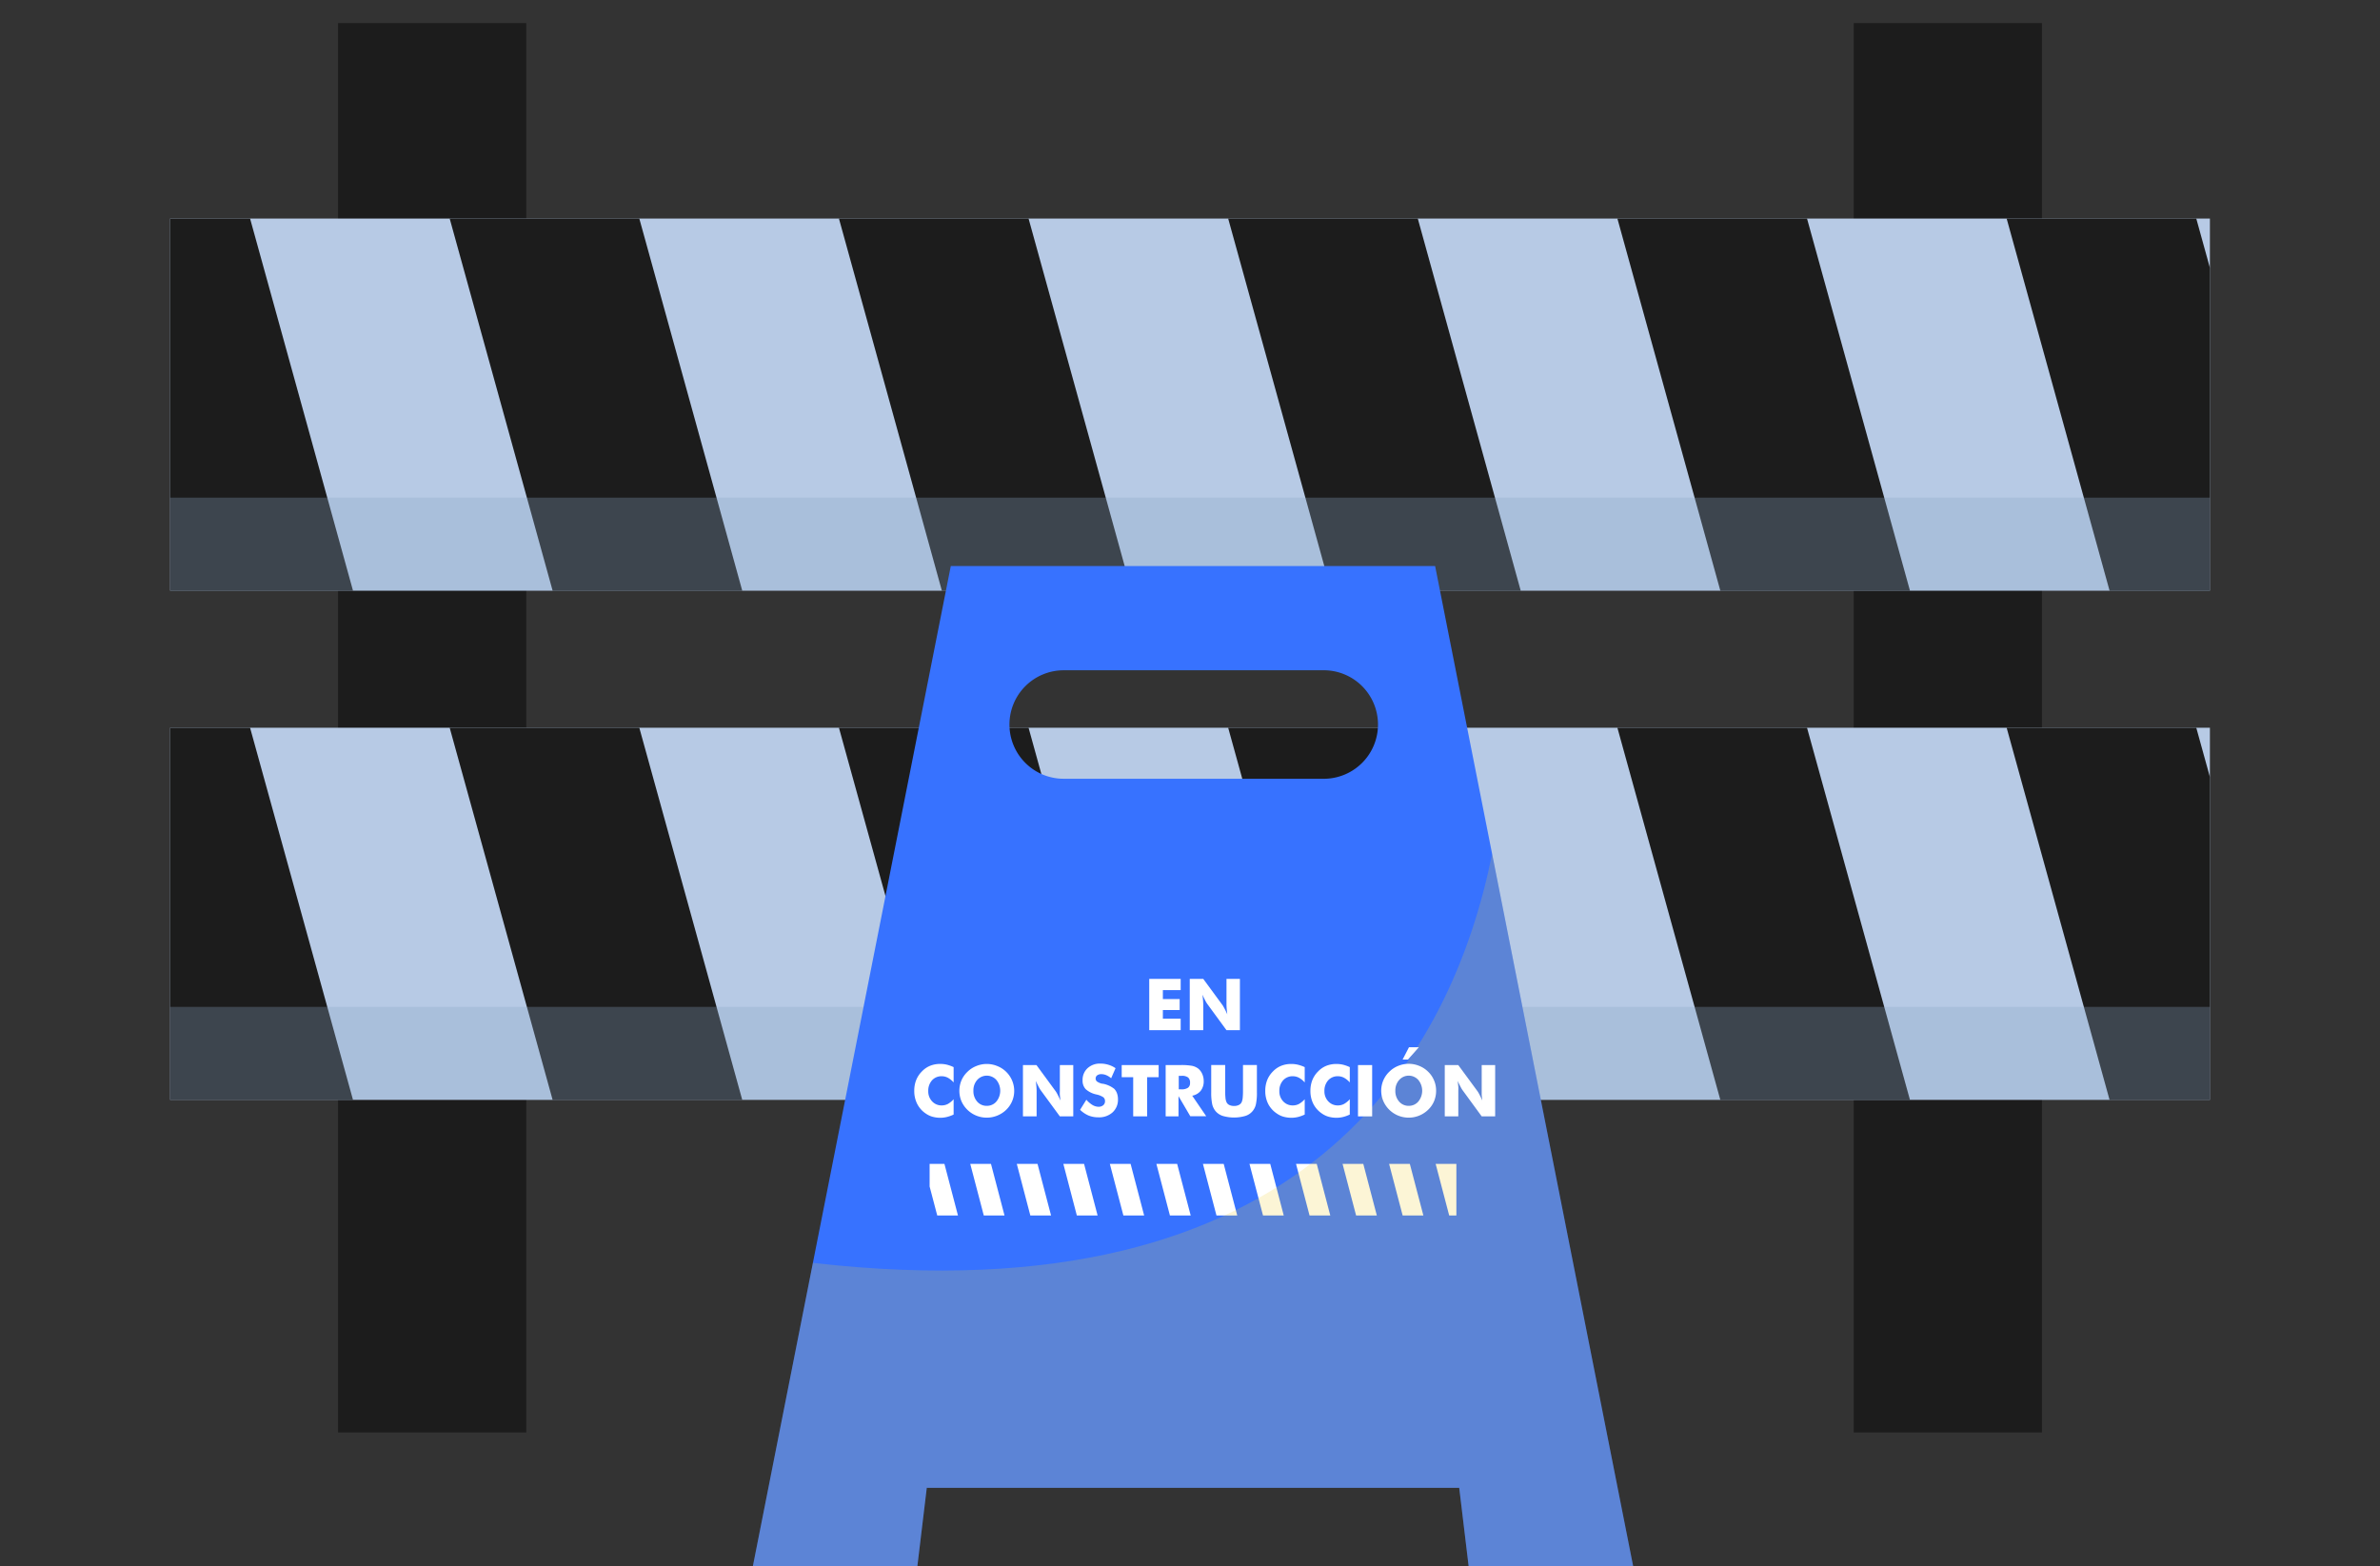 <svg xmlns="http://www.w3.org/2000/svg" xmlns:xlink="http://www.w3.org/1999/xlink" viewBox="0 0 579.86 381.64"><rect x="0" y="0" width="579.86" height="381.64" fill="#333333" stroke="none"/><defs><style>.cls-1{fill:none;}.cls-2{isolation:isolate;}.cls-3{fill:#1c1c1c;}.cls-4{fill:#b7cae5;}.cls-5{clip-path:url(#clip-path);}.cls-6{opacity:0.3;}.cls-11,.cls-6{mix-blend-mode:multiply;}.cls-7{fill:#8aa3c1;}.cls-8{clip-path:url(#clip-path-2);}.cls-9{fill:#3772ff;}.cls-10{fill:#fff;}.cls-11{opacity:0.2;}.cls-12{fill:#f0cd32;}</style><clipPath id="clip-path"><rect class="cls-1" x="41.44" y="53.25" width="496.98" height="90.66"/></clipPath><clipPath id="clip-path-2"><rect class="cls-1" x="41.44" y="177.31" width="496.98" height="90.66"/></clipPath></defs><title>Recurso 1</title><g class="cls-2"><g id="Capa_2" data-name="Capa 2"><g id="Capa_1-2" data-name="Capa 1"><rect class="cls-3" x="82.36" y="5.63" width="45.87" height="343.37"/><rect class="cls-3" x="451.63" y="5.63" width="45.87" height="343.37"/><rect class="cls-4" x="41.44" y="53.25" width="496.98" height="90.66"/><g class="cls-5"><polygon class="cls-3" points="485.03 215.09 438.83 215.09 379.33 0 425.53 0 485.03 215.09"/><polygon class="cls-3" points="105.69 215.09 59.49 215.09 0 0 46.2 0 105.69 215.09"/><polygon class="cls-3" points="200.53 215.09 154.33 215.09 94.83 0 141.03 0 200.53 215.09"/><polygon class="cls-3" points="295.36 215.09 249.16 215.09 189.67 0 235.87 0 295.36 215.09"/><polygon class="cls-3" points="390.19 215.09 344 215.09 284.5 0 330.7 0 390.19 215.09"/><polygon class="cls-3" points="579.86 215.09 533.66 215.09 474.17 0 520.37 0 579.86 215.09"/></g><g class="cls-6"><rect class="cls-7" x="41.44" y="121.25" width="496.98" height="22.65"/></g><rect class="cls-4" x="41.44" y="177.31" width="496.98" height="90.66"/><g class="cls-8"><polygon class="cls-3" points="485.03 339.16 438.83 339.16 379.33 124.06 425.53 124.06 485.03 339.16"/><polygon class="cls-3" points="105.69 339.16 59.49 339.16 0 124.06 46.2 124.06 105.69 339.16"/><polygon class="cls-3" points="200.53 339.16 154.33 339.16 94.83 124.06 141.03 124.06 200.53 339.16"/><polygon class="cls-3" points="295.36 339.16 249.16 339.16 189.67 124.06 235.87 124.06 295.36 339.16"/><polygon class="cls-3" points="390.19 339.16 344 339.16 284.5 124.06 330.7 124.06 390.19 339.16"/><polygon class="cls-3" points="579.86 339.16 533.66 339.16 474.17 124.06 520.37 124.06 579.86 339.16"/></g><g class="cls-6"><rect class="cls-7" x="41.44" y="245.32" width="496.98" height="22.65"/></g><path class="cls-9" d="M183.42,381.64H223.5l2.3-19.15H355.52l2.3,19.15h40.09L349.65,137.91h-118Zm62.52-205.11a13.22,13.22,0,0,1,13.21-13.22h63a13.22,13.22,0,1,1,0,26.43h-63A13.21,13.21,0,0,1,245.94,176.53Z"/><polygon class="cls-10" points="230.1 283.57 226.49 283.57 226.49 289.08 228.35 296.15 233.4 296.15 230.1 283.57"/><polygon class="cls-10" points="244.74 296.15 239.69 296.15 236.39 283.57 241.44 283.57 244.74 296.15"/><polygon class="cls-10" points="256.08 296.15 251.03 296.15 247.73 283.57 252.78 283.57 256.08 296.15"/><polygon class="cls-10" points="267.42 296.15 262.36 296.15 259.07 283.57 264.12 283.57 267.42 296.15"/><polygon class="cls-10" points="278.76 296.15 273.7 296.15 270.4 283.57 275.46 283.57 278.76 296.15"/><polygon class="cls-10" points="290.1 296.15 285.04 296.15 281.74 283.57 286.8 283.57 290.1 296.15"/><polygon class="cls-10" points="301.44 296.15 296.38 296.15 293.08 283.57 298.14 283.57 301.44 296.15"/><polygon class="cls-10" points="312.77 296.15 307.72 296.15 304.42 283.57 309.48 283.57 312.77 296.15"/><polygon class="cls-10" points="324.11 296.15 319.06 296.15 315.76 283.57 320.81 283.57 324.11 296.15"/><polygon class="cls-10" points="335.45 296.15 330.4 296.15 327.1 283.57 332.15 283.57 335.45 296.15"/><polygon class="cls-10" points="346.79 296.15 341.74 296.15 338.44 283.57 343.49 283.57 346.79 296.15"/><polygon class="cls-10" points="354.83 283.57 349.78 283.57 353.08 296.15 354.83 296.15 354.83 283.57"/><g class="cls-11"><path class="cls-12" d="M357.82,381.64l-2.3-19.15H225.8l-2.3,19.15H183.42l14.64-73.94c120.18,13.68,155.62-50.81,165.48-99.65l34.37,173.59Z"/></g><path class="cls-10" d="M280,251v-12.5h7.66v2.74h-4.34v2.17h4.09v2.68h-4.09v2.11h4.34V251Z"/><path class="cls-10" d="M289.87,251v-12.5h3.29l4.72,6.43c.09.13.24.4.45.79s.44.87.69,1.42c-.07-.52-.12-1-.15-1.39s-.05-.76-.05-1.08v-6.17h3.27V251h-3.27l-4.72-6.45a7.38,7.38,0,0,1-.46-.79c-.21-.4-.43-.86-.68-1.4.07.53.12,1,.15,1.39s.05.77.05,1.08V251Z"/><path class="cls-10" d="M232.34,260v3.73a5.16,5.16,0,0,0-1.4-1.14,3.19,3.19,0,0,0-1.49-.37,3.07,3.07,0,0,0-2.38,1,3.77,3.77,0,0,0-.91,2.61,3.5,3.5,0,0,0,.93,2.5,3.09,3.09,0,0,0,2.36,1,3.18,3.18,0,0,0,1.49-.36,5.42,5.42,0,0,0,1.4-1.15v3.73a8.13,8.13,0,0,1-1.62.59,6.78,6.78,0,0,1-1.62.2,7.08,7.08,0,0,1-1.89-.25,5.26,5.26,0,0,1-1.59-.74,6.2,6.2,0,0,1-2.14-2.36,6.9,6.9,0,0,1-.73-3.21,7,7,0,0,1,.46-2.61,6.19,6.19,0,0,1,1.41-2.13,5.82,5.82,0,0,1,2-1.37,6.56,6.56,0,0,1,2.48-.45,6.77,6.77,0,0,1,1.62.19A8.81,8.81,0,0,1,232.34,260Z"/><path class="cls-10" d="M247.1,265.75a6.4,6.4,0,0,1-1.94,4.64,6.72,6.72,0,0,1-2.19,1.42,6.8,6.8,0,0,1-5.12,0,6.72,6.72,0,0,1-3.62-3.54,6.6,6.6,0,0,1,0-5,6.31,6.31,0,0,1,1.46-2.11,6.39,6.39,0,0,1,2.16-1.42,6.71,6.71,0,0,1,5.13,0,6.47,6.47,0,0,1,2.18,1.42,6.51,6.51,0,0,1,1.94,4.63Zm-6.68,3.68a3,3,0,0,0,2.34-1.05,4.15,4.15,0,0,0,0-5.25,3.13,3.13,0,0,0-4.68,0,3.79,3.79,0,0,0-.92,2.62,3.84,3.84,0,0,0,.91,2.64A3,3,0,0,0,240.42,269.43Z"/><path class="cls-10" d="M249.23,272v-12.5h3.29l4.72,6.43a8.84,8.84,0,0,1,.45.79c.2.39.43.86.68,1.41-.06-.52-.12-1-.15-1.38s0-.77,0-1.08v-6.17h3.27V272h-3.27l-4.73-6.46a8.84,8.84,0,0,1-.45-.79c-.21-.39-.44-.86-.68-1.39.07.52.12,1,.15,1.39s.05.76.05,1.07V272Z"/><path class="cls-10" d="M264.68,267.94a6.09,6.09,0,0,0,1.5,1.29,3,3,0,0,0,1.48.43,1.72,1.72,0,0,0,1.12-.37,1.18,1.18,0,0,0,.44-.93,1.21,1.21,0,0,0-.38-1,4.72,4.72,0,0,0-1.72-.7,5.66,5.66,0,0,1-2.6-1.29,3,3,0,0,1-.76-2.17,3.85,3.85,0,0,1,1.2-2.93,4.38,4.38,0,0,1,3.12-1.13,6.57,6.57,0,0,1,1.95.28,6.06,6.06,0,0,1,1.76.84l-1.07,2.45a4.54,4.54,0,0,0-1.19-.75,3.12,3.12,0,0,0-1.21-.25,1.65,1.65,0,0,0-1,.29.93.93,0,0,0-.38.76.92.92,0,0,0,.34.75,3.56,3.56,0,0,0,1.3.54l.15,0a6.36,6.36,0,0,1,2.74,1.24,3,3,0,0,1,.68,1.11,4.25,4.25,0,0,1,.23,1.43,4.14,4.14,0,0,1-1.31,3.19,4.9,4.9,0,0,1-3.48,1.21,6.3,6.3,0,0,1-2.38-.44,6.87,6.87,0,0,1-2.06-1.39Z"/><path class="cls-10" d="M276.09,272v-9.55h-2.8v-2.95h9v2.95h-2.8V272Z"/><path class="cls-10" d="M284,272v-12.5h3.56a14.71,14.71,0,0,1,2.91.19,3.82,3.82,0,0,1,1.43.64,3.4,3.4,0,0,1,1,1.31,4.19,4.19,0,0,1,.37,1.75,3.69,3.69,0,0,1-.72,2.36,3.45,3.45,0,0,1-2.08,1.21l3.41,5H290l-2.87-4.89V272Zm3.19-6.59h.63a2.73,2.73,0,0,0,1.61-.38,1.36,1.36,0,0,0,.51-1.18,1.65,1.65,0,0,0-.47-1.33,2.48,2.48,0,0,0-1.6-.4h-.68Z"/><path class="cls-10" d="M295.1,259.48h3.4v6.08a17.38,17.38,0,0,0,.07,1.92,3.45,3.45,0,0,0,.23,1,1.42,1.42,0,0,0,.68.73,2.55,2.55,0,0,0,1.19.25,2.51,2.51,0,0,0,1.18-.25,1.48,1.48,0,0,0,.69-.73,3.82,3.82,0,0,0,.23-1,17.38,17.38,0,0,0,.07-1.92v-6.08h3.39v6.61a13.12,13.12,0,0,1-.25,3,3.88,3.88,0,0,1-.84,1.67,3.75,3.75,0,0,1-1.76,1.14,9.89,9.89,0,0,1-5.43,0,3.86,3.86,0,0,1-1.76-1.14,4.12,4.12,0,0,1-.84-1.67,13.71,13.71,0,0,1-.25-3v-6.61Z"/><path class="cls-10" d="M317.88,260v3.73a5.16,5.16,0,0,0-1.4-1.14,3.19,3.19,0,0,0-1.49-.37,3.07,3.07,0,0,0-2.38,1,3.77,3.77,0,0,0-.91,2.61,3.5,3.5,0,0,0,.93,2.5,3.09,3.09,0,0,0,2.36,1,3.18,3.18,0,0,0,1.49-.36,5.42,5.42,0,0,0,1.4-1.15v3.73a8.28,8.28,0,0,1-1.61.59,6.93,6.93,0,0,1-1.63.2,7.08,7.08,0,0,1-1.89-.25,5.26,5.26,0,0,1-1.59-.74A6.28,6.28,0,0,1,309,269a6.9,6.9,0,0,1-.73-3.21,7,7,0,0,1,.46-2.61,6.19,6.19,0,0,1,1.41-2.13,5.82,5.82,0,0,1,2-1.37,6.56,6.56,0,0,1,2.48-.45,6.91,6.91,0,0,1,1.63.19A9,9,0,0,1,317.88,260Z"/><path class="cls-10" d="M328.86,260v3.73a5.16,5.16,0,0,0-1.4-1.14,3.19,3.19,0,0,0-1.49-.37,3.07,3.07,0,0,0-2.38,1,3.77,3.77,0,0,0-.91,2.61,3.5,3.5,0,0,0,.93,2.5,3.09,3.09,0,0,0,2.36,1,3.18,3.18,0,0,0,1.49-.36,5.42,5.42,0,0,0,1.4-1.15v3.73a8.28,8.28,0,0,1-1.61.59,6.93,6.93,0,0,1-1.63.2,7.08,7.08,0,0,1-1.89-.25,5.26,5.26,0,0,1-1.59-.74A6.28,6.28,0,0,1,320,269a6.9,6.9,0,0,1-.73-3.21,7,7,0,0,1,.46-2.61,6.19,6.19,0,0,1,1.41-2.13,5.82,5.82,0,0,1,2-1.37,6.56,6.56,0,0,1,2.48-.45,6.91,6.91,0,0,1,1.63.19A9,9,0,0,1,328.86,260Z"/><path class="cls-10" d="M330.86,272v-12.5h3.45V272Z"/><path class="cls-10" d="M349.89,265.75a6.45,6.45,0,0,1-.49,2.53,6.28,6.28,0,0,1-1.45,2.11,6.81,6.81,0,0,1-7.3,1.42,6.72,6.72,0,0,1-3.62-3.54,6.41,6.41,0,0,1,1.46-7.15,6.39,6.39,0,0,1,2.16-1.42,6.71,6.71,0,0,1,5.13,0,6.43,6.43,0,0,1,2.17,1.42,6.2,6.2,0,0,1,1.44,2.11A6.3,6.3,0,0,1,349.89,265.75Zm-6.68,3.68a3,3,0,0,0,2.35-1.05,4.14,4.14,0,0,0,0-5.25,3.12,3.12,0,0,0-4.67,0,3.8,3.8,0,0,0-.93,2.62,3.84,3.84,0,0,0,.92,2.64A3,3,0,0,0,343.21,269.43Zm2.47-14.27-2.64,3h-1.31l1.55-3Z"/><path class="cls-10" d="M352,272v-12.5h3.29l4.73,6.43a8.84,8.84,0,0,1,.45.79c.2.39.43.86.68,1.41q-.1-.78-.15-1.38c0-.41,0-.77,0-1.08v-6.17h3.28V272H361l-4.72-6.46a6.84,6.84,0,0,1-.45-.79c-.21-.39-.44-.86-.68-1.39.06.52.11,1,.15,1.39s0,.76,0,1.07V272Z"/></g></g></g></svg>